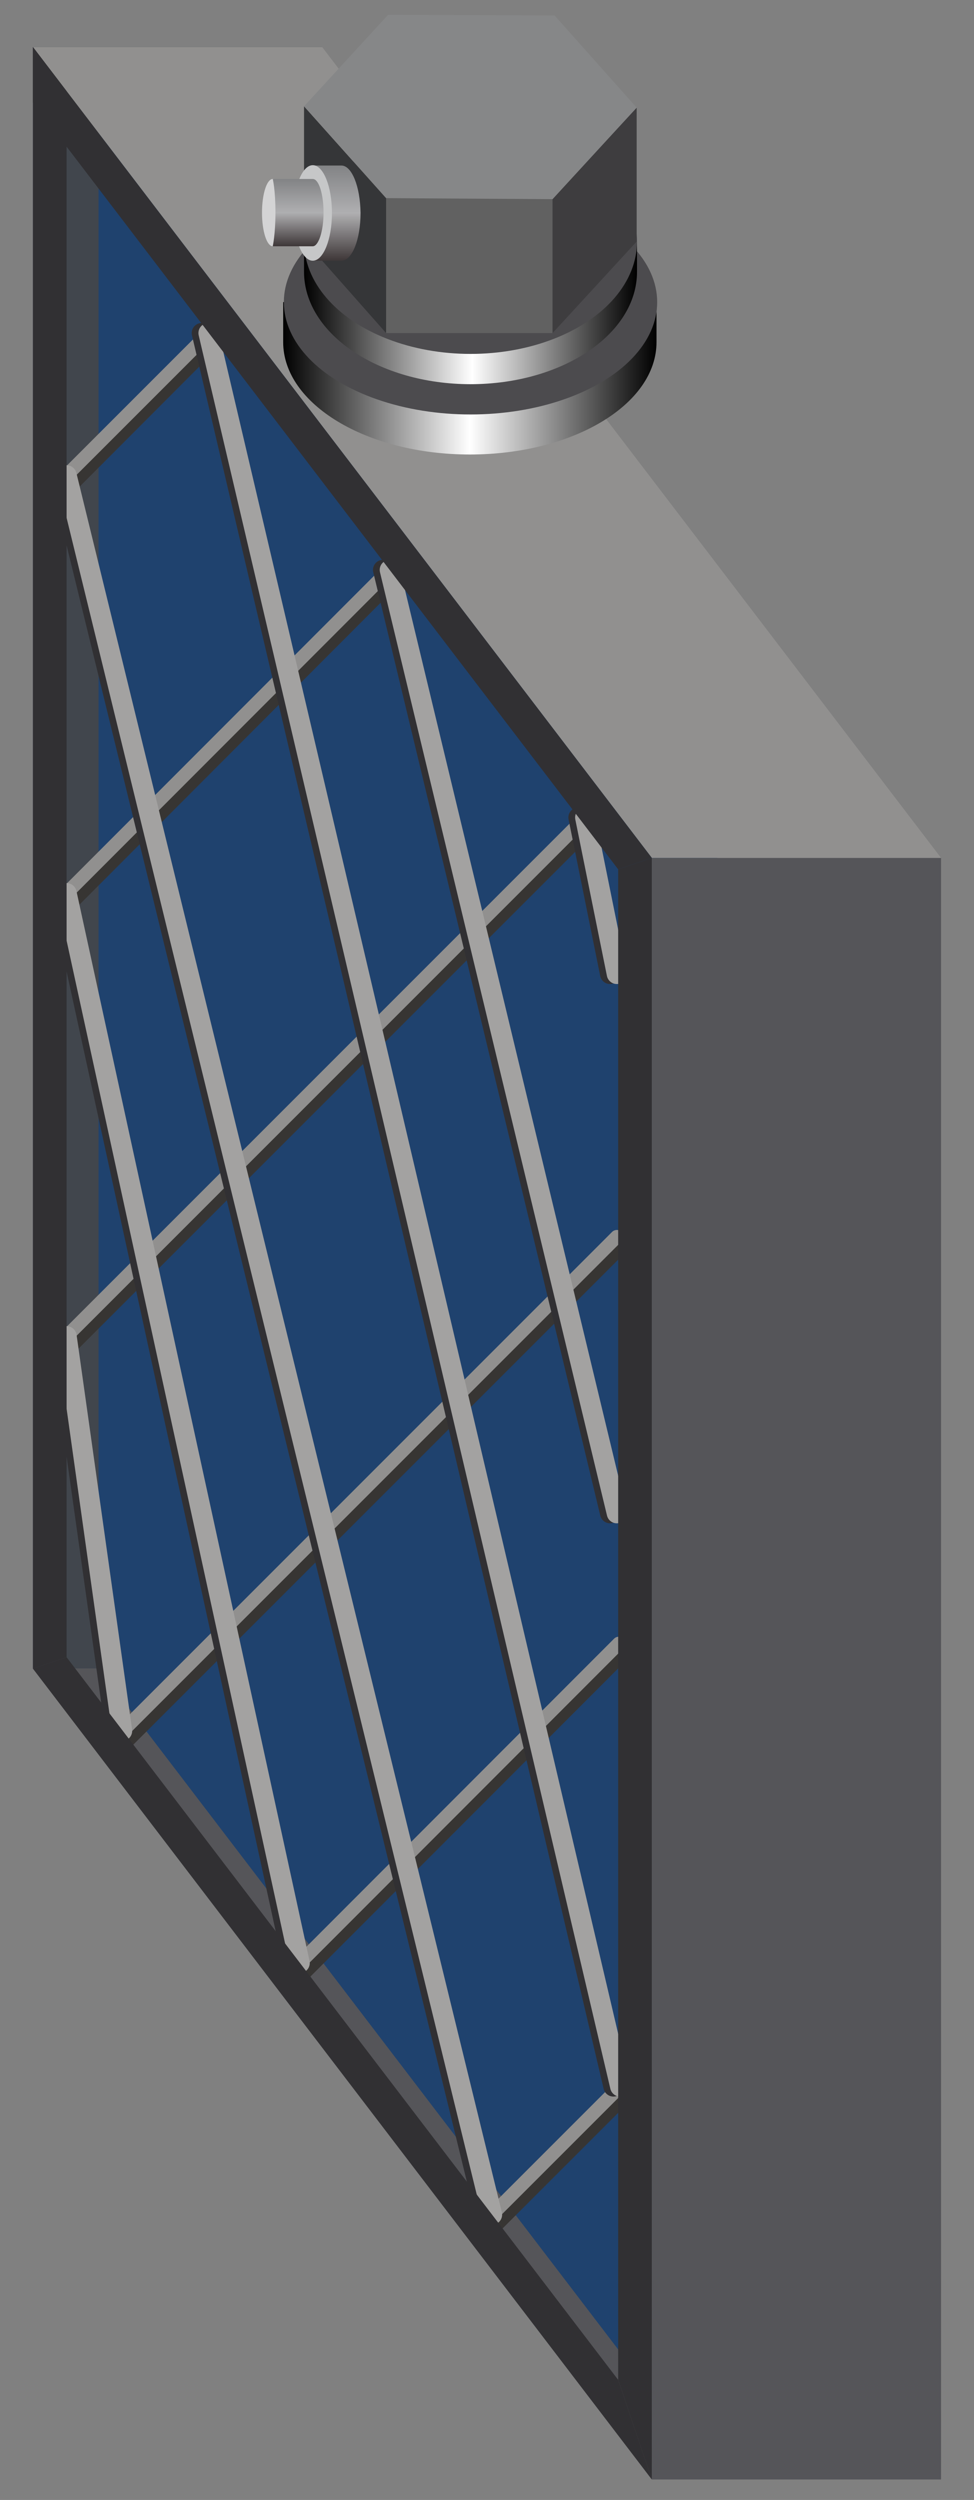 <?xml version="1.0" encoding="utf-8"?>
<!-- Generator: Adobe Illustrator 19.0.0, SVG Export Plug-In . SVG Version: 6.00 Build 0)  -->
<svg version="1.1" id="图层_1" xmlns="http://www.w3.org/2000/svg" xmlns:xlink="http://www.w3.org/1999/xlink" x="0px" y="0px"
	 viewBox="170 -370 289.6 743.1" style="enable-background:new 170 -370 289.6 743.1;" xml:space="preserve">
<rect x="170" y="-370" width="289.6" height="743.1" fill="#808080" stroke="none"/>
<style type="text/css">
	.st0{fill:#41464D;}
	.st1{fill:#555559;}
	.st2{fill:#1F426E;}
	.st3{fill:#91908F;}
	.st4{fill:url(#SVGID_1_);}
	.st5{fill:#08657E;}
	.st6{fill:none;stroke:#373533;stroke-width:4;stroke-linecap:round;stroke-miterlimit:10;}
	.st7{fill:none;stroke:#91908F;stroke-width:4;stroke-linecap:round;stroke-miterlimit:10;}
	.st8{fill:none;stroke:#313033;stroke-width:6;stroke-linecap:round;stroke-miterlimit:10;}
	.st9{fill:none;stroke:#A3A2A1;stroke-width:6;stroke-linecap:round;stroke-miterlimit:10;}
	.st10{fill:#313033;}
	.st11{fill:#4C4B4E;}
	.st12{fill:url(#SVGID_2_);}
	.st13{fill:#616161;}
	.st14{fill:#3E3D3F;}
	.st15{fill:#353638;}
	.st16{fill:url(#SVGID_3_);}
	.st17{fill:#C6C7C8;}
	.st18{fill:#D4D4D5;}
	.st19{fill:url(#SVGID_4_);}
	.st20{fill:#868788;}
</style>
<g>
	<rect id="XMLID_35_" x="179.8" y="-356" class="st0" width="86" height="482"/>
	<polygon id="XMLID_34_" class="st1" points="449.8,367 363.8,367 179.8,126 265.8,126 	"/>
	<polygon id="XMLID_6_" class="st2" points="199.3,-356 383.3,-115 383.3,367 199.3,126 	"/>
	<rect id="XMLID_23_" x="363.8" y="-115" class="st1" width="86" height="482"/>
	<polygon id="XMLID_1_" class="st3" points="449.8,-115 363.8,-115 179.8,-356 265.8,-356 	"/>
	<linearGradient id="SVGID_1_" gradientUnits="userSpaceOnUse" x1="254.195" y1="-268.3" x2="365.195" y2="-268.3">
		<stop  offset="0" style="stop-color:#000000"/>
		<stop  offset="0.5" style="stop-color:#FFFFFF"/>
		<stop  offset="1" style="stop-color:#000000"/>
	</linearGradient>
	<path class="st4" d="M361.6-280.2c-8-12.6-28.2-21.5-51.9-21.5s-43.9,8.9-51.9,21.5h-3.6v11.9c0,18.4,24.8,33.4,55.5,33.4
		s55.5-14.9,55.5-33.4v-11.9H361.6z"/>
	<path class="st5" d="M361,351.3"/>
	<line class="st6" x1="190.8" y1="-225.3" x2="233.8" y2="-268.4"/>
	<line class="st6" x1="190.8" y1="-101.1" x2="287.5" y2="-198"/>
	<line class="st6" x1="190.8" y1="30.6" x2="345" y2="-123.6"/>
	<line class="st6" x1="207.5" y1="147.9" x2="354.4" y2="1"/>
	<line class="st6" x1="260.1" y1="216.9" x2="355" y2="121.9"/>
	<line class="st6" x1="317.3" y1="291.7" x2="355.4" y2="253.6"/>
	<line class="st7" x1="189.8" y1="-228.7" x2="232.8" y2="-271.7"/>
	<line class="st7" x1="189.8" y1="-104.5" x2="286.5" y2="-201.3"/>
	<line class="st7" x1="189.8" y1="27.2" x2="344" y2="-127"/>
	<line class="st7" x1="206.5" y1="144.5" x2="353.4" y2="-2.4"/>
	<line class="st7" x1="259.1" y1="213.5" x2="354" y2="118.5"/>
	<line class="st7" x1="316.3" y1="288.3" x2="354.4" y2="250.2"/>
	<line class="st8" x1="351.4" y1="-80.5" x2="342" y2="-127"/>
	<line class="st8" x1="283.9" y1="-200.6" x2="351.4" y2="79.8"/>
	<line class="st8" x1="230" y1="-271" x2="352.4" y2="250.2"/>
	<line class="st8" x1="187.8" y1="-228.7" x2="314.3" y2="288.3"/>
	<line class="st8" x1="187.8" y1="-104.5" x2="257.1" y2="213.5"/>
	<line class="st8" x1="187.8" y1="27.2" x2="204.3" y2="144.5"/>
	<line class="st9" x1="353.4" y1="-80.5" x2="344" y2="-127"/>
	<line class="st9" x1="285.9" y1="-200.6" x2="353.4" y2="79.8"/>
	<line class="st9" x1="232" y1="-271" x2="354.4" y2="250.2"/>
	<line class="st9" x1="189.8" y1="-228.7" x2="316.3" y2="288.3"/>
	<line class="st9" x1="189.8" y1="-104.5" x2="259.1" y2="213.5"/>
	<line class="st9" x1="189.8" y1="27.2" x2="206.3" y2="144.5"/>
	<polygon class="st10" points="179.8,-356 179.8,126 189.8,122.6 189.8,-342.9 	"/>
	<polygon class="st10" points="363.8,-115 353.8,-111.6 179.8,-339.5 179.8,-356 	"/>
	<polygon class="st10" points="363.8,367 363.8,-115 353.8,-111.6 353.8,337.4 	"/>
	<polygon class="st10" points="363.8,367 353.8,337.4 189.8,122.6 179.8,126 	"/>
	<ellipse class="st11" cx="309.9" cy="-280.2" rx="55.5" ry="33.4"/>
	<linearGradient id="SVGID_2_" gradientUnits="userSpaceOnUse" x1="260.395" y1="-289.2" x2="359.395" y2="-289.2">
		<stop  offset="0" style="stop-color:#000000"/>
		<stop  offset="0.505" style="stop-color:#FFFFFF"/>
		<stop  offset="1" style="stop-color:#000000"/>
	</linearGradient>
	<path class="st12" d="M357.5-298.2c-5.8-14.1-24.9-24.4-47.7-24.4s-41.8,10.4-47.6,24.4h-1.8v9c0,18.4,22.2,33.4,49.5,33.4
		s49.5-14.9,49.5-33.4v-9H357.5z"/>
	<ellipse class="st11" cx="309.9" cy="-298.2" rx="49.5" ry="33.4"/>
	<rect x="284.8" y="-311.1" class="st13" width="49.5" height="40.1"/>
	<polygon class="st14" points="359.3,-338 359.3,-298.2 334.3,-271 334.3,-311.1 	"/>
	<polygon class="st15" points="260.4,-338.4 260.4,-298.6 284.8,-271 284.8,-311.1 	"/>
	<linearGradient id="SVGID_3_" gradientUnits="userSpaceOnUse" x1="270.095" y1="-292.5" x2="270.095" y2="-320.833">
		<stop  offset="0" style="stop-color:#3E3738"/>
		<stop  offset="0.5" style="stop-color:#AFAFB1"/>
		<stop  offset="1" style="stop-color:#828385"/>
	</linearGradient>
	<path class="st16" d="M271.5-320.8H263v28.3h8.5c3.2,0,5.7-6.3,5.7-14.2C277.1-314.6,274.6-320.8,271.5-320.8z"/>
	<ellipse class="st17" cx="263" cy="-306.7" rx="5.7" ry="14.2"/>
	<ellipse class="st18" cx="251.1" cy="-306.8" rx="3.2" ry="10"/>
	<linearGradient id="SVGID_4_" gradientUnits="userSpaceOnUse" x1="258.645" y1="-296.834" x2="258.645" y2="-316.787">
		<stop  offset="0" style="stop-color:#3E3738"/>
		<stop  offset="0.5" style="stop-color:#AFAFB1"/>
		<stop  offset="1" style="stop-color:#828385"/>
	</linearGradient>
	<path class="st19" d="M263-316.8h-11.9c0,0,0.8,3.2,0.8,10c0,6.4-0.8,10-0.8,10H263c1.7,0,3.2-4.5,3.2-10S264.8-316.8,263-316.8z"
		/>
	<polygon class="st20" points="334.9,-365.4 359.3,-338 334.3,-310.8 284.8,-311.1 260.4,-338.4 285.4,-365.6 	"/>
</g>
</svg>
